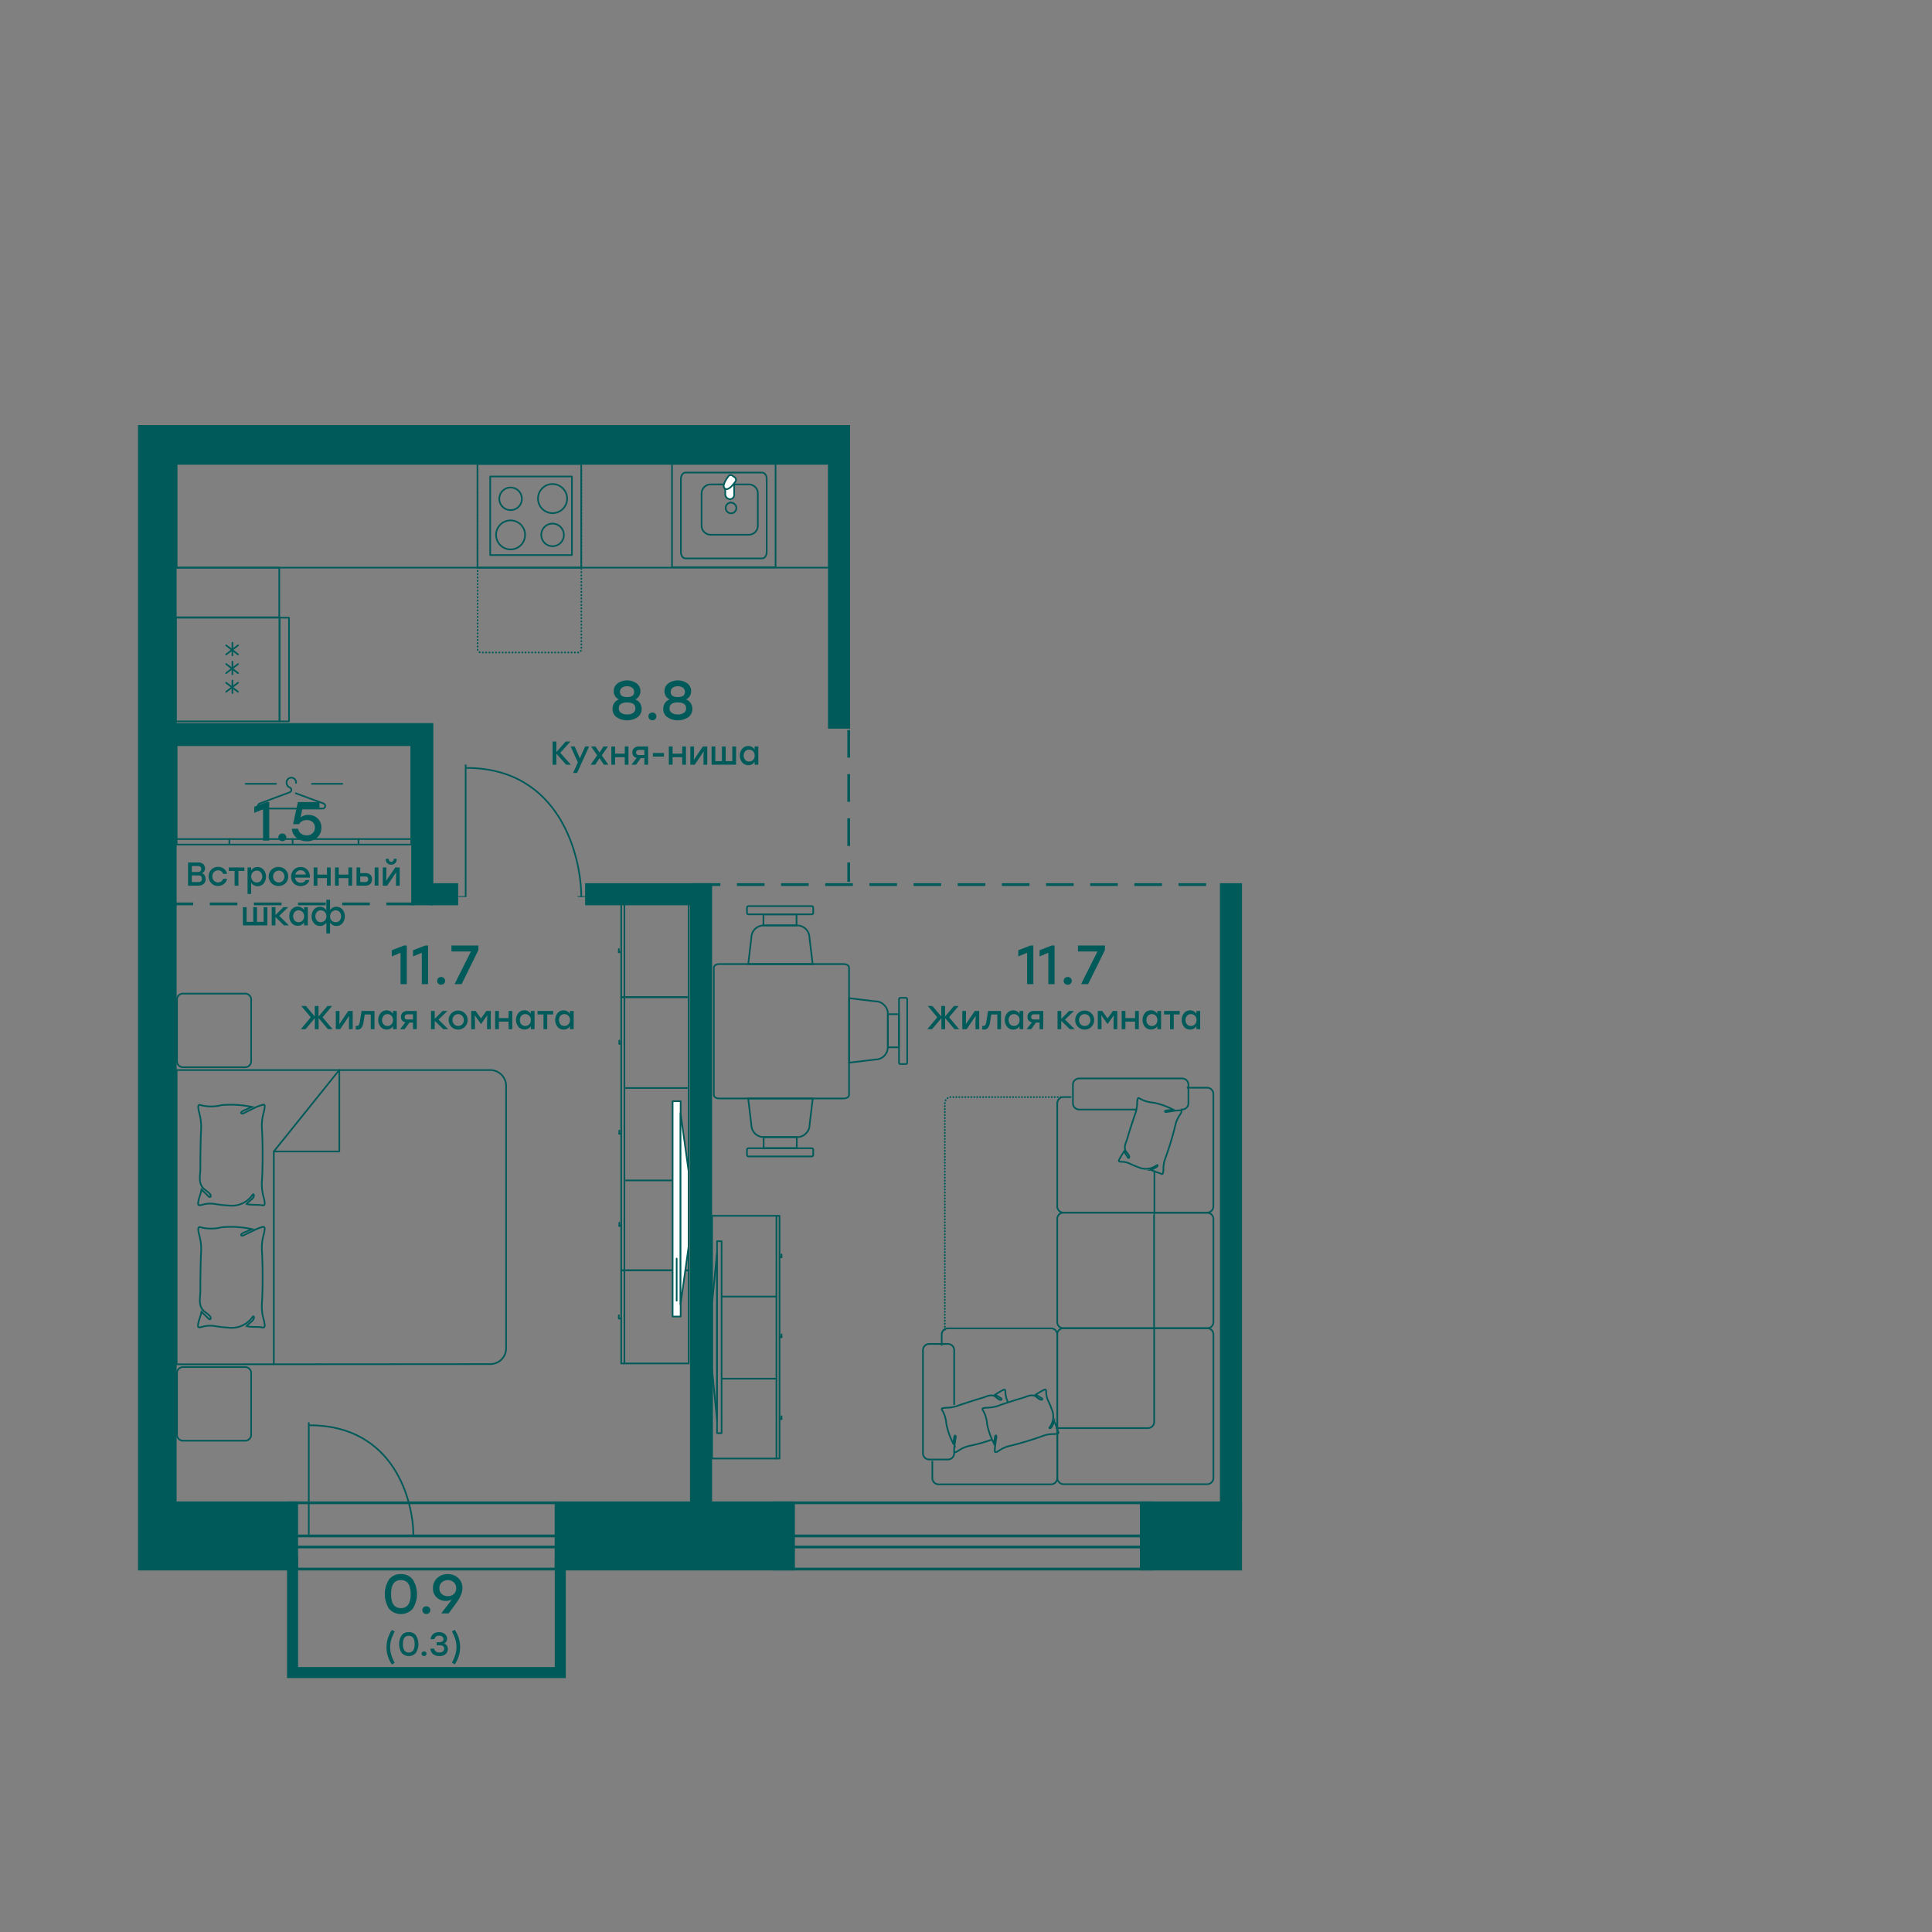 <svg xmlns="http://www.w3.org/2000/svg" xmlns:xlink="http://www.w3.org/1999/xlink" width="700" height="700" viewBox="0 0 700 700"><rect x="0" y="0" width="700" height="700" fill="#808080" stroke="none"/><defs><style>.cls-1,.cls-10,.cls-12,.cls-13,.cls-14,.cls-2,.cls-20,.cls-3,.cls-5,.cls-7,.cls-9{fill:none;}.cls-10,.cls-12,.cls-13,.cls-14,.cls-15,.cls-16,.cls-2,.cls-20,.cls-3,.cls-5,.cls-6,.cls-7,.cls-8,.cls-9{stroke:#005a5a;}.cls-10,.cls-12,.cls-2,.cls-5,.cls-6{stroke-linecap:round;}.cls-2,.cls-6{stroke-linejoin:round;}.cls-10,.cls-12,.cls-2,.cls-3,.cls-5,.cls-6,.cls-7,.cls-8,.cls-9{stroke-width:0.6px;}.cls-10,.cls-12,.cls-14,.cls-16,.cls-3,.cls-5{stroke-miterlimit:10;}.cls-4{clip-path:url(#clip-path);}.cls-6,.cls-8{fill:#fff;}.cls-7,.cls-8{stroke-miterlimit:22.93;}.cls-8{fill-rule:evenodd;}.cls-10{stroke-dasharray:0.11 1.08;}.cls-11{clip-path:url(#clip-path-2);}.cls-12{stroke-dasharray:0.1 0.98;}.cls-13{stroke-width:4px;}.cls-14{stroke-dasharray:10 6;}.cls-15,.cls-16,.cls-19{fill:#005a5a;}.cls-17{clip-path:url(#clip-path-3);}.cls-18{clip-path:url(#clip-path-4);}</style><clipPath id="clip-path"><rect class="cls-1" x="224.05" y="360.71" width="26.5" height="100.14"/></clipPath><clipPath id="clip-path-2"><rect class="cls-1" x="257" y="440.01" width="26.5" height="88.96"/></clipPath><clipPath id="clip-path-3"><rect class="cls-1" x="164" y="277" width="49.07" height="48"/></clipPath><clipPath id="clip-path-4"><rect class="cls-1" x="107.61" y="515.33" width="44.39" height="41.06"/></clipPath></defs><g id="мебель"><path class="cls-2" d="M149,306V270H64v36h85Z"/><path class="cls-2" d="M107.26,283.66a1.71,1.71,0,0,0-.08-.71,1.66,1.66,0,0,0-.35-.62,1.73,1.73,0,0,0-.58-.42,1.71,1.71,0,0,0-1.4,0,1.83,1.83,0,0,0-.58.42,1.66,1.66,0,0,0-.35.62,1.71,1.71,0,0,0-.08.71,1.84,1.84,0,0,0,.28.94,1.81,1.81,0,0,0,.74.66,1.14,1.14,0,0,1,.72.9.9.9,0,0,1-.14.5.88.88,0,0,1-.39.35l-.33.14-10.7,4a.93.93,0,0,0-.51,1.07,1,1,0,0,0,.34.54,1,1,0,0,0,.6.2h22.44a1,1,0,0,0,.59-.21,1,1,0,0,0,.33-.53,1,1,0,0,0-.07-.63.94.94,0,0,0-.44-.44l-10.14-3.73"/><path class="cls-2" d="M100,284H89"/><path class="cls-2" d="M124,284H113"/><line class="cls-2" x1="149" y1="304" x2="64" y2="304"/><line class="cls-2" x1="129.9" y1="306" x2="129.9" y2="304"/><line class="cls-2" x1="106.02" y1="306" x2="106.02" y2="304"/><line class="cls-2" x1="83.1" y1="306" x2="83.1" y2="304"/><path class="cls-2" d="M68.57,494.32v0Zm-4.57,0V387.7H177.62a5.79,5.79,0,0,1,4.07,1.69,5.72,5.72,0,0,1,1.68,4v95.18a5.72,5.72,0,0,1-1.68,4,5.78,5.78,0,0,1-4.07,1.67Z"/><path class="cls-2" d="M99.2,494.34V417.2h23.74V387.66L99.2,417.2"/><path class="cls-3" d="M73,475.3c.82.79,1.95,1.81,2.56,2.48s1.33-.16.23-1.21-1.87-1.36-2.35-2c-1.66-2.1-.8-4.58-.84-7.24s.1-10.14.21-12.81a20,20,0,0,0-.59-6.94,11.67,11.67,0,0,1-.4-2.09c0-.78.19-1,.88-.82a15.2,15.2,0,0,0,7.58,0,36.86,36.86,0,0,1,11,.65c-.42.19-1.79.83-2.1.92-2.76,1-1.81,1.71-1,1.4l1.18-.59c1.2-.56,2.4-1.19,3.59-1.73a16,16,0,0,1,2.11-.75c.61-.21.9.12.84.71a10.81,10.81,0,0,1-.38,2.09,17.69,17.69,0,0,0-.59,6.27c.28,4.43.3,13.65,0,18.08a17.43,17.43,0,0,0,.57,6.27,10.91,10.91,0,0,1,.42,2.09c0,.78-.21,1-1,.86-1.22-.31-4.2,0-5.57-.48.48-.65,2.1-1.71,2.5-2.47s0-1.52-.46-.67a9.3,9.3,0,0,1-3.91,3.08,9.41,9.41,0,0,1-5,.6,38.56,38.56,0,0,1-4.42-.5,10.65,10.65,0,0,0-4.86.25c-1.41.42-1.64.19-1.37-1.25S72.77,476.68,73,475.3Z"/><path class="cls-3" d="M73,431c.82.79,1.95,1.84,2.56,2.48s1.33-.16.23-1.19-1.87-1.35-2.35-2c-1.66-2.09-.8-4.58-.84-7.24s.1-10.13.21-12.81a20,20,0,0,0-.59-6.94,11.35,11.35,0,0,1-.4-2.09c0-.75.19-1.05.88-.8a15.2,15.2,0,0,0,7.58,0,37.55,37.55,0,0,1,11,.65l-2.1.94c-2.76,1-1.81,1.7-1,1.38a12.85,12.85,0,0,0,1.18-.58c1.2-.55,2.4-1.17,3.59-1.74a18.59,18.59,0,0,1,2.11-.73c.76-.23.9,0,.84.69a9.86,9.86,0,0,1-.38,2.09,17.69,17.69,0,0,0-.59,6.27c.28,4.43.3,13.65,0,18.09a17.48,17.48,0,0,0,.57,6.27,10.61,10.61,0,0,1,.42,2.09c0,.79-.21,1-1,.86-1.22-.3-4.2,0-5.57-.46.48-.65,2.1-1.72,2.5-2.49s0-1.51-.46-.65a9.22,9.22,0,0,1-8.86,3.66,40.9,40.9,0,0,1-4.42-.48,10,10,0,0,0-4.86.25c-1.41.4-1.64.19-1.37-1.28S72.77,432.44,73,431Z"/><path class="cls-2" d="M66.29,360H88.81A2.15,2.15,0,0,1,91,362.15v22.37a2.16,2.16,0,0,1-2.16,2.16H66.29a2.16,2.16,0,0,1-2.16-2.16V362.15A2.16,2.16,0,0,1,66.29,360Z"/><path class="cls-2" d="M66.29,495.32H88.81A2.16,2.16,0,0,1,91,497.48v22.37A2.15,2.15,0,0,1,88.81,522H66.29a2.16,2.16,0,0,1-2.16-2.15V497.48A2.16,2.16,0,0,1,66.29,495.32Z"/><g class="cls-4"><path class="cls-2" d="M249.52,460.27v-99H225.08v99Z"/><path class="cls-2" d="M224.39,377v1.15"/><path class="cls-2" d="M225.08,378.16h-.69"/><path class="cls-2" d="M224.39,409.63v1.15"/><path class="cls-2" d="M225.08,410.78h-.69"/><path class="cls-2" d="M224.39,443v1.15"/><path class="cls-2" d="M225.08,444.17h-.69"/></g><line class="cls-5" x1="226.23" y1="361.29" x2="226.23" y2="460.27"/><line class="cls-5" x1="226.23" y1="394.2" x2="249.1" y2="394.2"/><line class="cls-5" x1="226.23" y1="427.69" x2="249.1" y2="427.69"/><line class="cls-5" x1="226.23" y1="327.56" x2="226.23" y2="361.29"/><rect class="cls-3" x="225.08" y="327.56" width="24.44" height="33.73"/><path class="cls-2" d="M224.22,343.85V345"/><path class="cls-2" d="M224.91,345h-.69"/><line class="cls-5" x1="226.23" y1="460.27" x2="226.23" y2="494"/><rect class="cls-3" x="225.08" y="460.27" width="24.44" height="33.73"/><path class="cls-2" d="M224.22,476.56v1.15"/><path class="cls-2" d="M224.91,477.71h-.69"/><path class="cls-6" d="M246.61,399H243.7v78h2.91Z"/><path class="cls-6" d="M249.5,424.35v27.38l-2.93,20.91v-69.4Z"/><path class="cls-6" d="M245.17,456v15.25"/><path class="cls-7" d="M246.7,173.55V200c0,1.29.73,2.33,1.64,2.33h27.81c.91,0,1.64-1,1.64-2.33V173.55c0-1.29-.73-2.33-1.64-2.33H248.34C247.43,171.22,246.7,172.26,246.7,173.55Z"/><path class="cls-7" d="M254.2,178.78v11.69a3.28,3.28,0,0,0,3.27,3.27h13.84a3.28,3.28,0,0,0,3.27-3.27V178.78a3.27,3.27,0,0,0-3.27-3.27H257.47A3.27,3.27,0,0,0,254.2,178.78Z"/><path class="cls-7" d="M264.86,182.09a2,2,0,0,0-1.07.33,1.91,1.91,0,0,0-.82,2,2,2,0,0,0,.53,1,1.87,1.87,0,0,0,1,.52,1.84,1.84,0,0,0,1.11-.11,1.9,1.9,0,0,0,.86-.7,2,2,0,0,0,.33-1.07,1.95,1.95,0,0,0-1.93-1.93Z"/><path class="cls-8" d="M266,174.06a9.09,9.09,0,0,1-3.22,2.65v2.4a1.81,1.81,0,0,0,1.61,1.74,1.53,1.53,0,0,0,1.21-.49,1.56,1.56,0,0,0,.34-.58,1.53,1.53,0,0,0,.06-.67Z"/><path class="cls-8" d="M266.27,173l-.87-.63a1,1,0,0,0-.73-.23,1,1,0,0,0-.69.34c-.6.81-2.64,3.58-1.33,4.54s3.33-1.83,3.85-2.63a1.07,1.07,0,0,0,.16-.74A1.1,1.1,0,0,0,266.27,173Z"/><path class="cls-2" d="M243.48,168v37.53H281V168Z"/><path class="cls-9" d="M101.29,223.79v37.58H63.71V223.79Z"/><path class="cls-2" d="M101.29,223.79v37.58h3.42V223.79Z"/><path class="cls-2" d="M86.24,250.65l-4.3-3.28"/><path class="cls-2" d="M86.24,247.37l-4.3,3.28"/><path class="cls-2" d="M84.21,246.57v4.55"/><path class="cls-2" d="M86.24,243.88l-4.3-3.28"/><path class="cls-2" d="M86.24,240.6l-4.3,3.28"/><path class="cls-2" d="M84.21,239.73v4.56"/><path class="cls-2" d="M86.24,237.11l-4.3-3.28"/><path class="cls-2" d="M86.24,233.83l-4.3,3.28"/><path class="cls-2" d="M84.21,232.9v4.56"/><rect class="cls-2" x="64" y="168.08" width="236.41" height="37.59"/><rect class="cls-2" x="63.48" y="205.67" width="37.7" height="18"/><path class="cls-2" d="M177.6,201.11h29.61V172.64H177.6Z"/><path class="cls-2" d="M185,184.82a4.07,4.07,0,0,0,2.27-.69,4.09,4.09,0,1,0-2.27.69Z"/><path class="cls-2" d="M185,199.07a5.26,5.26,0,1,0-4.38-8.19,5.27,5.27,0,0,0,4.38,8.19Z"/><path class="cls-2" d="M200.21,185.92a5.26,5.26,0,0,0,5.16-6.29,5.18,5.18,0,0,0-1.44-2.69,5.26,5.26,0,0,0-9,3.72,5.29,5.29,0,0,0,5.27,5.26Z"/><path class="cls-2" d="M200.21,197.9a4.07,4.07,0,0,0,2.27-.69,4.15,4.15,0,0,0,1.51-1.83,4.1,4.1,0,0,0-.89-4.46,4,4,0,0,0-2.1-1.12,4.08,4.08,0,0,0-4.57,5.58,4.08,4.08,0,0,0,3.78,2.52Z"/><path class="cls-10" d="M210.63,170.36v64.86a1.2,1.2,0,0,1-.36.85,1.28,1.28,0,0,1-.88.35H174.28a1.26,1.26,0,0,1-.87-.35,1.17,1.17,0,0,1-.37-.85V170.36"/><path class="cls-2" d="M173,205.67h37.59V168.08H173Z"/><g class="cls-11"><path class="cls-2" d="M259.79,449.72h1.66v69.54h-1.66Z"/><path class="cls-2" d="M258,472.41v23.81l1.76,18.19V454.05Z"/><path class="cls-2" d="M258,528.46V440.52h24.44v87.94Z"/><path class="cls-2" d="M283.16,454.49v1"/><path class="cls-2" d="M282.47,455.51h.69"/><path class="cls-2" d="M283.16,483.47v1"/><path class="cls-2" d="M282.47,484.49h.69"/><path class="cls-2" d="M283.16,513.13v1"/><path class="cls-2" d="M282.47,514.15h.69"/></g><line class="cls-5" x1="281.32" y1="440.52" x2="281.32" y2="528.46"/><line class="cls-5" x1="281.32" y1="469.76" x2="261.45" y2="469.76"/><line class="cls-5" x1="281.32" y1="499.52" x2="261.45" y2="499.52"/><path class="cls-12" d="M342.33,481.81V399.76a2.27,2.27,0,0,1,2.26-2.27h40.74"/><path class="cls-3" d="M418.7,481.23H385.33a2.27,2.27,0,0,0-2.27,2.26v33.38m35.64-35.64h18.67a2.27,2.27,0,0,1,2.27,2.26v52a2.27,2.27,0,0,1-2.27,2.26h-52a2.27,2.27,0,0,1-2.27-2.26V516.87m35.08-35.08v33.38a2.26,2.26,0,0,1-2.26,2.26H382.5"/><path class="cls-3" d="M418.7,439.36H385.33a2.27,2.27,0,0,0-2.27,2.26V479a2.27,2.27,0,0,0,2.27,2.27H418.7m0-41.87h18.67a2.27,2.27,0,0,1,2.27,2.26V479a2.27,2.27,0,0,1-2.27,2.27H418.7m-.56-41.3v41.86"/><path class="cls-3" d="M388.15,397.49h-2.82a2.27,2.27,0,0,0-2.27,2.27V437.1a2.27,2.27,0,0,0,2.27,2.26H418.7M430,394.1h7.35a2.27,2.27,0,0,1,2.27,2.26V437.1a2.27,2.27,0,0,1-2.27,2.26H418.7m-.43-15.28v15.85"/><path class="cls-3" d="M427.76,402h.56a2.27,2.27,0,0,0,2.27-2.26V393a2.27,2.27,0,0,0-2.27-2.26H391a2.26,2.26,0,0,0-2.26,2.26v6.79A2.26,2.26,0,0,0,391,402h20.94"/><path class="cls-3" d="M407.26,417.18c.4.66,1,1.52,1.31,2.1s.91.17.41-.71-1-1.21-1.2-1.68c-.68-1.69.33-3.06.75-4.65s2-6.44,2.54-8a12.79,12.79,0,0,0,.95-4.53,7.3,7.3,0,0,1,.13-1.4c.08-.48.35-.61.73-.34a11.19,11.19,0,0,0,5,1.53,26.6,26.6,0,0,1,7.18,2.54l-1.53.21c-2,.11-1.52.7-1,.67l.89-.15c.9-.11,1.8-.28,2.74-.37a12.08,12.08,0,0,1,1.47-.09c.45,0,.54.31.42.62a6.16,6.16,0,0,1-.72,1.24,11.51,11.51,0,0,0-1.57,3.86,112.06,112.06,0,0,1-3.42,11.34,10.67,10.67,0,0,0-.81,4.1,6.85,6.85,0,0,1-.12,1.43c-.1.52-.35.61-.8.35s-2.82-.89-3.59-1.39a18.23,18.23,0,0,0,2.12-1.06c.49-.45.32-.93-.18-.51a6.63,6.63,0,0,1-3.2,1.18,6.5,6.5,0,0,1-3.34-.59,24.28,24.28,0,0,1-2.84-1.18,7.55,7.55,0,0,0-3.27-.77c-1,0-1.11-.21-.66-1.07S406.77,418,407.26,417.18Z"/><path class="cls-3" d="M337.8,529.31v6.23a2.27,2.27,0,0,0,2.27,2.26H380.8a2.26,2.26,0,0,0,2.26-2.26v-52a2.26,2.26,0,0,0-2.26-2.26H343.46a2.26,2.26,0,0,0-2.26,2.26v4"/><path class="cls-3" d="M345.72,509v-19.8a2.27,2.27,0,0,0-2.26-2.27h-6.79a2.27,2.27,0,0,0-2.26,2.27v37.34a2.26,2.26,0,0,0,2.26,2.26h6.79a2.26,2.26,0,0,0,2.26-2.26v-.57"/><path class="cls-3" d="M359.5,521.55a56.11,56.11,0,0,1-8.09,2.28,11.33,11.33,0,0,0-3.86,1.58,6.63,6.63,0,0,1-1.24.71c-.31.13-.62,0-.62-.42a12.08,12.08,0,0,1,.09-1.47c.09-.93.26-1.83.38-2.73l.14-.89c0-.57-.56-1.07-.67.94l-.21,1.53a26.54,26.54,0,0,1-2.54-7.17,11.24,11.24,0,0,0-1.53-5c-.27-.38-.14-.65.34-.73a7.3,7.3,0,0,1,1.4-.13,12.58,12.58,0,0,0,4.53-.95c1.59-.51,6.44-2.13,8-2.54s3-1.43,4.65-.75c.48.21.81.7,1.68,1.2s1.29-.06.71-.41-1.44-.9-2.1-1.3c.8-.49,1.79-1.11,2.65-1.56s1.06-.33,1.07.67a8.69,8.69,0,0,0,.85,3.47"/><path class="cls-3" d="M375.3,505.28c.66.4,1.52,1,2.1,1.3s.17.91-.71.41-1.21-1-1.68-1.2c-1.69-.68-3.06.33-4.65.75s-6.44,2-8,2.54a12.79,12.79,0,0,1-4.53.95,7.3,7.3,0,0,0-1.4.13c-.48.08-.61.35-.34.73a11.2,11.2,0,0,1,1.53,5,26.54,26.54,0,0,0,2.54,7.17l.21-1.53c.11-2,.7-1.51.67-.94l-.14.89c-.12.89-.29,1.8-.38,2.73a12.08,12.08,0,0,0-.09,1.47c0,.45.31.55.62.42a6.16,6.16,0,0,0,1.24-.72,11.51,11.51,0,0,1,3.86-1.57,112.06,112.06,0,0,0,11.34-3.42,10.86,10.86,0,0,1,4.1-.81,6.85,6.85,0,0,0,1.43-.12c.53-.1.61-.35.35-.8s-.89-2.82-1.39-3.59a19.19,19.19,0,0,1-1.06,2.13c-.45.48-.93.31-.51-.19a6.51,6.51,0,0,0,.59-6.54,24.28,24.28,0,0,0-1.18-2.84,7.54,7.54,0,0,1-.77-3.26c0-1-.21-1.12-1.07-.67S376.1,504.79,375.3,505.28Z"/><path class="cls-3" d="M276.68,416h12l0-4h-12Z"/><path class="cls-3" d="M271.17,419l22.94,0a.53.53,0,0,0,.53-.53v-1.92a.53.53,0,0,0-.53-.53l-22.94,0a.53.53,0,0,0-.53.53v1.92A.53.53,0,0,0,271.17,419Z"/><path class="cls-3" d="M288.6,331.3l-12,0,0,4,12,0Z"/><path class="cls-3" d="M294.11,328.3l-22.94,0a.53.53,0,0,0-.53.53v1.92a.53.53,0,0,0,.53.53l22.94,0a.53.53,0,0,0,.53-.53v-1.92A.53.53,0,0,0,294.11,328.3Z"/><path class="cls-3" d="M288.86,412a4.34,4.34,0,0,0,1.7-.34,4.26,4.26,0,0,0,1.44-1,4.41,4.41,0,0,0,1-1.44,4.56,4.56,0,0,0,.33-1.71l1.15-9.52H271.08l1.15,9.54a4.47,4.47,0,0,0,4.46,4.46Z"/><path class="cls-3" d="M325.7,379.46v-12l-4,0v12Z"/><path class="cls-3" d="M328.7,385l0-22.94a.53.53,0,0,0-.53-.53h-1.92a.53.53,0,0,0-.53.53l0,22.94a.53.53,0,0,0,.53.53h1.92A.53.53,0,0,0,328.7,385Z"/><path class="cls-3" d="M321.68,367.28a4.34,4.34,0,0,0-.34-1.7,4.26,4.26,0,0,0-1-1.44,4.41,4.41,0,0,0-1.44-1,4.56,4.56,0,0,0-1.71-.33l-9.52-1.15v23.37l9.54-1.15a4.47,4.47,0,0,0,4.46-4.46Z"/><path class="cls-3" d="M294.44,349.32l-1.15-9.55a4.51,4.51,0,0,0-1.32-3.16,4.56,4.56,0,0,0-3.16-1.31H276.7a4.49,4.49,0,0,0-4.47,4.47l-1.13,9.53Z"/><path class="cls-3" d="M258.64,350.56v46.18c0,.7.87,1.26,1.95,1.26h45.09c1.08,0,1.95-.56,1.95-1.26V350.56c0-.7-.87-1.26-1.95-1.26H260.59C259.51,349.3,258.64,349.86,258.64,350.56Z"/></g><g id="балконы"><polyline class="cls-13" points="106 564 106 606 203 606 203 564"/></g><g id="пунктир"><line class="cls-14" x1="60" y1="327.5" x2="157" y2="327.5"/><line class="cls-14" x1="307.5" y1="248.5" x2="307.5" y2="319.5"/><line class="cls-14" x1="251" y1="320.5" x2="441" y2="320.5"/></g><g id="стены_внутренние" data-name="стены внутренние"><rect class="cls-15" x="300.5" y="162.5" width="7" height="101"/><polygon class="cls-15" points="442.5 320.5 449.5 320.5 449.5 327.5 449.5 327.5 449.5 550.5 442.5 550.5 442.5 327.5 442.5 327.5 442.5 320.5"/><polygon class="cls-15" points="257.5 320.5 257.5 327.5 257.5 327.5 257.5 549.5 250.5 549.5 250.5 327.5 212.5 327.5 212.5 320.5 257.5 320.5"/><polygon class="cls-15" points="165.5 320.5 156.5 320.5 156.5 262.5 59.5 262.5 59.5 269.5 149.5 269.5 149.5 327.5 165.5 327.5 165.5 320.5"/></g><g id="стены_фасад" data-name="стены фасад"><polygon class="cls-16" points="50.5 568.5 50.5 154.5 307.5 154.5 307.5 167.5 63.5 167.5 63.5 544.5 107.5 544.5 107.5 568.5 50.5 568.5"/><rect class="cls-16" x="201.5" y="544.5" width="86" height="24"/><rect class="cls-16" x="413.5" y="544.5" width="36" height="24"/></g><g id="двери"><g class="cls-17"><path class="cls-9" d="M164,325h4.72V277m44.35,48h-3.78"/><path class="cls-9" d="M210.61,325c0-14.56-7.58-46.77-41.7-46.77"/></g><g class="cls-18"><path class="cls-9" d="M111.88,515.33v41.06h-4.27m41,0H152"/><path class="cls-9" d="M149.78,556.39c0-12.46-6.86-40-37.73-40"/></g></g><g id="окна"><g id="Окно"><path class="cls-19" d="M201,545v23H105V545h96m1-1H104v25h98V544Z"/><line class="cls-20" x1="104" y1="560.5" x2="202" y2="560.5"/><line class="cls-20" x1="104" y1="556.5" x2="202" y2="556.5"/></g><g id="Окно-2" data-name="Окно"><path class="cls-19" d="M417,545v23H281V545H417m1-1H280v25H418V544Z"/><line class="cls-20" x1="280" y1="560.5" x2="418" y2="560.5"/><line class="cls-20" x1="280" y1="556.5" x2="418" y2="556.5"/></g></g><g id="текст"><path class="cls-19" d="M230.13,253.41a3.4,3.4,0,0,1,1.73,1.32,3.76,3.76,0,0,1,.61,2.14,3.58,3.58,0,0,1-1.49,3,6.94,6.94,0,0,1-7.56,0,3.58,3.58,0,0,1-1.49-3,3.76,3.76,0,0,1,.61-2.14,3.4,3.4,0,0,1,1.73-1.32,3,3,0,0,1-1.4-1.18,3.34,3.34,0,0,1-.5-1.8,3.44,3.44,0,0,1,1.38-2.83,6,6,0,0,1,6.9,0,3.44,3.44,0,0,1,1.38,2.83,3.34,3.34,0,0,1-.5,1.8A3,3,0,0,1,230.13,253.41Zm-2.92,5.44a3.74,3.74,0,0,0,2.19-.57,1.86,1.86,0,0,0,.81-1.61q0-2.16-3-2.16c-2,0-3,.72-3,2.16a1.86,1.86,0,0,0,.81,1.61A3.79,3.79,0,0,0,227.21,258.85Zm0-10.2a2.93,2.93,0,0,0-1.9.55,1.85,1.85,0,0,0-.68,1.51c0,1.23.86,1.84,2.58,1.84s2.56-.61,2.56-1.84a1.85,1.85,0,0,0-.68-1.51A2.88,2.88,0,0,0,227.21,248.65Z"/><path class="cls-19" d="M235.34,258.56a1.45,1.45,0,0,1,1-.39,1.49,1.49,0,0,1,1.06.39,1.32,1.32,0,0,1,.42,1,1.36,1.36,0,0,1-.42,1,1.46,1.46,0,0,1-1.06.4,1.42,1.42,0,0,1-1-.4,1.39,1.39,0,0,1-.41-1A1.35,1.35,0,0,1,235.34,258.56Z"/><path class="cls-19" d="M248.51,253.41a3.4,3.4,0,0,1,1.73,1.32,3.76,3.76,0,0,1,.61,2.14,3.58,3.58,0,0,1-1.49,3,6.94,6.94,0,0,1-7.56,0,3.58,3.58,0,0,1-1.49-3,3.76,3.76,0,0,1,.61-2.14,3.4,3.4,0,0,1,1.73-1.32,3,3,0,0,1-1.4-1.18,3.34,3.34,0,0,1-.5-1.8,3.44,3.44,0,0,1,1.38-2.83,6,6,0,0,1,6.9,0,3.44,3.44,0,0,1,1.38,2.83,3.34,3.34,0,0,1-.5,1.8A3,3,0,0,1,248.51,253.41Zm-2.92,5.44a3.74,3.74,0,0,0,2.19-.57,1.86,1.86,0,0,0,.81-1.61q0-2.16-3-2.16c-2,0-3,.72-3,2.16a1.86,1.86,0,0,0,.81,1.61A3.79,3.79,0,0,0,245.59,258.85Zm0-10.2a2.93,2.93,0,0,0-1.9.55,1.85,1.85,0,0,0-.68,1.51c0,1.23.86,1.84,2.58,1.84s2.56-.61,2.56-1.84a1.85,1.85,0,0,0-.68-1.51A2.88,2.88,0,0,0,245.59,248.65Z"/><path class="cls-19" d="M206.83,277.06h-1.71l-3.55-4v4h-1.36v-8.39h1.36v3.83l3.39-3.83h1.71L203,272.76Z"/><path class="cls-19" d="M212,270.46h1.45l-4.37,9.6h-1.45l1.74-3.83-2.61-5.77h1.46l1.87,4.3Z"/><path class="cls-19" d="M220.42,277.06H218.8l-1.6-2.36-1.53,2.36H214l2.37-3.39-2.23-3.21h1.62l1.46,2.21,1.42-2.21h1.63l-2.24,3.23Z"/><path class="cls-19" d="M226.36,270.46h1.35v6.6h-1.35v-2.72h-3.51v2.72H221.5v-6.6h1.35v2.6h3.51Z"/><path class="cls-19" d="M231.52,270.46h3.31v6.6h-1.36v-2.38h-1.3l-1.72,2.38h-1.67l1.93-2.48a1.83,1.83,0,0,1-1.59-1.91,2,2,0,0,1,.66-1.65A2.62,2.62,0,0,1,231.52,270.46Zm.11,3.1h1.84v-1.87h-1.88c-.74,0-1.1.32-1.1,1S230.87,273.56,231.63,273.56Z"/><path class="cls-19" d="M240.56,272.83v1.3h-4v-1.3Z"/><path class="cls-19" d="M247.19,270.46h1.35v6.6h-1.35v-2.72h-3.5v2.72h-1.36v-6.6h1.36v2.6h3.5Z"/><path class="cls-19" d="M254.65,270.46h1.6v6.6h-1.36v-2.75l.09-2.09-3.27,4.84h-1.59v-6.6h1.35v2.77l-.08,2.07Z"/><path class="cls-19" d="M265.33,270.46h1.36v6.6h-8.87v-6.6h1.36v5.33h2.4v-5.33h1.35v5.33h2.4Z"/><path class="cls-19" d="M273.41,270.46h1.35v6.6h-1.35V276a2.58,2.58,0,0,1-2.31,1.25,2.81,2.81,0,0,1-2.19-1,4,4,0,0,1,0-4.95,2.81,2.81,0,0,1,2.17-1,2.6,2.6,0,0,1,2.32,1.27Zm-2,5.45a1.91,1.91,0,0,0,1.45-.6,2.11,2.11,0,0,0,.58-1.54,2.14,2.14,0,0,0-.58-1.55,1.91,1.91,0,0,0-1.45-.6,1.82,1.82,0,0,0-1.41.6,2.41,2.41,0,0,0,0,3.09A1.82,1.82,0,0,0,271.39,275.91Z"/><path class="cls-19" d="M146.39,342.57h1v14h-2.26V345.21l-3.18,1.3v-2.22Z"/><path class="cls-19" d="M154.09,342.57h1v14h-2.26V345.21l-3.18,1.3v-2.22Z"/><path class="cls-19" d="M158.8,354.38a1.45,1.45,0,0,1,1-.39,1.49,1.49,0,0,1,1.06.39,1.32,1.32,0,0,1,.42,1,1.36,1.36,0,0,1-.42,1,1.46,1.46,0,0,1-1.06.4,1.42,1.42,0,0,1-1-.4,1.39,1.39,0,0,1-.41-1A1.35,1.35,0,0,1,158.8,354.38Z"/><path class="cls-19" d="M163.57,342.57h9.76v1.66l-6.08,12.34h-2.56l5.94-11.84h-7.06Z"/><path class="cls-19" d="M120.5,372.88h-1.69l-3.37-4v4h-1.36v-4l-3.37,4H109l3.59-4.3-3.43-4.09h1.67l3.22,3.81v-3.81h1.36v3.81l3.23-3.81h1.67l-3.44,4.09Z"/><path class="cls-19" d="M126.19,366.29h1.6v6.59h-1.36v-2.75l.09-2.09-3.27,4.84h-1.59v-6.59H123V369l-.08,2.08Z"/><path class="cls-19" d="M131,366.29h4.69v6.59h-1.35v-5.32h-2.19l-.43,2.76a4.41,4.41,0,0,1-.77,2.07,1.75,1.75,0,0,1-1.41.64,5.44,5.44,0,0,1-.67-.07v-1.23l.12,0h.27a.83.83,0,0,0,.72-.33,3.34,3.34,0,0,0,.4-1.24Z"/><path class="cls-19" d="M142.39,366.29h1.36v6.59h-1.36v-1.1a2.56,2.56,0,0,1-2.3,1.25,2.78,2.78,0,0,1-2.19-1,4,4,0,0,1,0-4.95,2.79,2.79,0,0,1,2.18-1,2.59,2.59,0,0,1,2.31,1.27Zm-2,5.44a1.94,1.94,0,0,0,1.45-.6,2.15,2.15,0,0,0,.57-1.55,2.17,2.17,0,0,0-.57-1.54,1.94,1.94,0,0,0-1.45-.6,1.84,1.84,0,0,0-1.42.6,2.45,2.45,0,0,0,0,3.09A1.84,1.84,0,0,0,140.38,371.73Z"/><path class="cls-19" d="M147.66,366.29H151v6.59h-1.35V370.5h-1.31l-1.72,2.38h-1.67l1.94-2.48a1.83,1.83,0,0,1-1.6-1.91,2,2,0,0,1,.66-1.65A2.61,2.61,0,0,1,147.66,366.29Zm.11,3.09h1.85v-1.87h-1.89c-.73,0-1.1.32-1.1,1S147,369.38,147.77,369.38Z"/><path class="cls-19" d="M162.37,372.88h-1.75l-3.11-3v3h-1.35v-6.59h1.35v2.85l2.86-2.85h1.74l-3.23,3.13Z"/><path class="cls-19" d="M166,366.14a3.45,3.45,0,1,1-2.43,5.9,3.34,3.34,0,0,1-1-2.46,3.3,3.3,0,0,1,1-2.45A3.34,3.34,0,0,1,166,366.14Zm1.46,1.9a2.08,2.08,0,0,0-2.92,0,2.33,2.33,0,0,0,0,3.09,2,2,0,0,0,1.47.6,2,2,0,0,0,1.46-.6,2.12,2.12,0,0,0,.59-1.55A2.14,2.14,0,0,0,167.41,368Z"/><path class="cls-19" d="M176.22,366.29h1.6v6.59h-1.36v-2.75l.1-2.3-2.27,3.23h0L172,367.83l.1,2.3v2.75h-1.36v-6.59h1.6l1.94,2.71Z"/><path class="cls-19" d="M184.26,366.29h1.36v6.59h-1.36v-2.72h-3.5v2.72H179.4v-6.59h1.36v2.59h3.5Z"/><path class="cls-19" d="M192.32,366.29h1.36v6.59h-1.36v-1.1A2.56,2.56,0,0,1,190,373a2.78,2.78,0,0,1-2.19-1,4,4,0,0,1,0-4.95,2.79,2.79,0,0,1,2.18-1,2.58,2.58,0,0,1,2.31,1.27Zm-2,5.44a1.92,1.92,0,0,0,1.45-.6,2.15,2.15,0,0,0,.57-1.55,2.17,2.17,0,0,0-.57-1.54,1.92,1.92,0,0,0-1.45-.6,1.84,1.84,0,0,0-1.42.6,2.45,2.45,0,0,0,0,3.09A1.84,1.84,0,0,0,190.31,371.73Z"/><path class="cls-19" d="M200.42,366.29v1.27h-2.15v5.32h-1.35v-5.32h-2.16v-1.27h5.66Z"/><path class="cls-19" d="M206.49,366.29h1.36v6.59h-1.36v-1.1a2.55,2.55,0,0,1-2.3,1.25,2.78,2.78,0,0,1-2.19-1,4,4,0,0,1,0-4.95,2.77,2.77,0,0,1,2.17-1,2.58,2.58,0,0,1,2.31,1.27Zm-2,5.44a1.92,1.92,0,0,0,1.45-.6,2.15,2.15,0,0,0,.58-1.55,2.18,2.18,0,0,0-.58-1.54,1.92,1.92,0,0,0-1.45-.6,1.84,1.84,0,0,0-1.42.6,2.45,2.45,0,0,0,0,3.09A1.84,1.84,0,0,0,204.48,371.73Z"/><path class="cls-19" d="M373.39,342.57h1v14h-2.26V345.21l-3.18,1.3v-2.22Z"/><path class="cls-19" d="M381.09,342.57h1v14h-2.26V345.21l-3.18,1.3v-2.22Z"/><path class="cls-19" d="M385.8,354.38a1.45,1.45,0,0,1,1.05-.39,1.49,1.49,0,0,1,1.06.39,1.32,1.32,0,0,1,.42,1,1.36,1.36,0,0,1-.42,1,1.46,1.46,0,0,1-1.06.4,1.42,1.42,0,0,1-1.05-.4,1.39,1.39,0,0,1-.41-1A1.35,1.35,0,0,1,385.8,354.38Z"/><path class="cls-19" d="M390.57,342.57h9.76v1.66l-6.08,12.34h-2.56l5.94-11.84h-7.06Z"/><path class="cls-19" d="M347.5,372.88h-1.69l-3.37-4v4h-1.36v-4l-3.37,4H336l3.59-4.3-3.43-4.09h1.67l3.22,3.81v-3.81h1.36v3.81l3.23-3.81h1.67l-3.44,4.09Z"/><path class="cls-19" d="M353.19,366.29h1.6v6.59h-1.36v-2.75l.09-2.09-3.27,4.84h-1.59v-6.59H350V369l-.08,2.08Z"/><path class="cls-19" d="M358,366.29h4.69v6.59h-1.35v-5.32h-2.19l-.43,2.76a4.41,4.41,0,0,1-.77,2.07,1.75,1.75,0,0,1-1.41.64,5.44,5.44,0,0,1-.67-.07v-1.23l.12,0h.27a.83.83,0,0,0,.72-.33,3.34,3.34,0,0,0,.4-1.24Z"/><path class="cls-19" d="M369.39,366.29h1.36v6.59h-1.36v-1.1a2.56,2.56,0,0,1-2.3,1.25,2.78,2.78,0,0,1-2.19-1,4,4,0,0,1,0-4.95,2.79,2.79,0,0,1,2.18-1,2.59,2.59,0,0,1,2.31,1.27Zm-2,5.44a1.94,1.94,0,0,0,1.45-.6,2.15,2.15,0,0,0,.57-1.55,2.17,2.17,0,0,0-.57-1.54,1.94,1.94,0,0,0-1.45-.6,1.84,1.84,0,0,0-1.42.6,2.45,2.45,0,0,0,0,3.09A1.84,1.84,0,0,0,367.38,371.73Z"/><path class="cls-19" d="M374.66,366.29H378v6.59h-1.35V370.5h-1.31l-1.72,2.38h-1.67l1.94-2.48a1.83,1.83,0,0,1-1.6-1.91,2,2,0,0,1,.66-1.65A2.61,2.61,0,0,1,374.66,366.29Zm.11,3.09h1.85v-1.87h-1.89c-.73,0-1.1.32-1.1,1S374,369.38,374.77,369.38Z"/><path class="cls-19" d="M389.37,372.88h-1.75l-3.11-3v3h-1.35v-6.59h1.35v2.85l2.86-2.85h1.74l-3.23,3.13Z"/><path class="cls-19" d="M393,366.14a3.45,3.45,0,1,1-2.43,5.9,3.34,3.34,0,0,1-1-2.46,3.3,3.3,0,0,1,1-2.45A3.34,3.34,0,0,1,393,366.14Zm1.46,1.9a2.08,2.08,0,0,0-2.92,0,2.33,2.33,0,0,0,0,3.09,2,2,0,0,0,1.47.6,2,2,0,0,0,1.46-.6,2.12,2.12,0,0,0,.59-1.55A2.14,2.14,0,0,0,394.41,368Z"/><path class="cls-19" d="M403.22,366.29h1.6v6.59h-1.36v-2.75l.1-2.3-2.27,3.23h0L399,367.83l.1,2.3v2.75h-1.36v-6.59h1.6l1.94,2.71Z"/><path class="cls-19" d="M411.26,366.29h1.36v6.59h-1.36v-2.72h-3.5v2.72H406.4v-6.59h1.36v2.59h3.5Z"/><path class="cls-19" d="M419.32,366.29h1.36v6.59h-1.36v-1.1A2.56,2.56,0,0,1,417,373a2.78,2.78,0,0,1-2.19-1,4,4,0,0,1,0-4.95,2.79,2.79,0,0,1,2.18-1,2.58,2.58,0,0,1,2.31,1.27Zm-2,5.44a1.92,1.92,0,0,0,1.45-.6,2.15,2.15,0,0,0,.57-1.55,2.17,2.17,0,0,0-.57-1.54,1.92,1.92,0,0,0-1.45-.6,1.84,1.84,0,0,0-1.42.6,2.45,2.45,0,0,0,0,3.09A1.84,1.84,0,0,0,417.31,371.73Z"/><path class="cls-19" d="M427.42,366.29v1.27h-2.15v5.32h-1.35v-5.32h-2.16v-1.27h5.66Z"/><path class="cls-19" d="M433.49,366.29h1.36v6.59h-1.36v-1.1a2.55,2.55,0,0,1-2.3,1.25,2.78,2.78,0,0,1-2.19-1,4,4,0,0,1,0-4.95,2.77,2.77,0,0,1,2.17-1,2.58,2.58,0,0,1,2.31,1.27Zm-2,5.44a1.92,1.92,0,0,0,1.45-.6,2.15,2.15,0,0,0,.58-1.55,2.18,2.18,0,0,0-.58-1.54,1.92,1.92,0,0,0-1.45-.6,1.84,1.84,0,0,0-1.42.6,2.45,2.45,0,0,0,0,3.09A1.84,1.84,0,0,0,431.48,371.73Z"/><path class="cls-19" d="M96.55,290.57h1v14H95.31V293.21l-3.18,1.3v-2.22Z"/><path class="cls-19" d="M101.26,302.38a1.45,1.45,0,0,1,1-.39,1.49,1.49,0,0,1,1.06.39,1.32,1.32,0,0,1,.42,1,1.36,1.36,0,0,1-.42,1,1.46,1.46,0,0,1-1.06.4,1.42,1.42,0,0,1-1-.4,1.39,1.39,0,0,1-.41-1A1.35,1.35,0,0,1,101.26,302.38Z"/><path class="cls-19" d="M111.71,295.25a4.77,4.77,0,0,1,3.36,1.26,4.35,4.35,0,0,1,1.36,3.36,4.62,4.62,0,0,1-1.48,3.57,5.31,5.31,0,0,1-3.74,1.37,5.88,5.88,0,0,1-3.69-1.18,4.62,4.62,0,0,1-1.77-3.36H108a2.81,2.81,0,0,0,1.1,1.78,3.44,3.44,0,0,0,2.06.62,2.92,2.92,0,0,0,2.12-.8,2.69,2.69,0,0,0,.82-2,2.54,2.54,0,0,0-.81-2,3,3,0,0,0-2.09-.74,3.1,3.1,0,0,0-2.84,1.48h-2.16l1.72-8h7.82v2.16h-6.12l-.72,3.4A4.4,4.4,0,0,1,111.71,295.25Z"/><path class="cls-19" d="M73.15,316.4a1.79,1.79,0,0,1,1,.77,2.37,2.37,0,0,1,.35,1.34,2.19,2.19,0,0,1-.73,1.75,3,3,0,0,1-2,.63H68.13v-8.4h3.58a2.81,2.81,0,0,1,1.89.56,2,2,0,0,1,.67,1.6A1.81,1.81,0,0,1,73.15,316.4Zm-.25-1.54a1,1,0,0,0-.32-.81,1.6,1.6,0,0,0-1-.27H69.49v2.16h2.06Q72.9,315.94,72.9,314.86Zm-1.18,4.73a1.6,1.6,0,0,0,1.12-.31,1.12,1.12,0,0,0,.33-.88,1.16,1.16,0,0,0-.33-.9,1.64,1.64,0,0,0-1.13-.31H69.49v2.4Z"/><path class="cls-19" d="M79,321a3.31,3.31,0,0,1-2.44-1,3.58,3.58,0,0,1,0-4.92,3.3,3.3,0,0,1,2.45-1,3.38,3.38,0,0,1,2.11.69,2.89,2.89,0,0,1,1.13,1.86h-1.4a1.64,1.64,0,0,0-.69-.95,2.12,2.12,0,0,0-2.64.27,2.24,2.24,0,0,0-.57,1.58,2.21,2.21,0,0,0,.57,1.57,2,2,0,0,0,1.48.61,2,2,0,0,0,1.16-.35,1.8,1.8,0,0,0,.69-.95h1.4a2.93,2.93,0,0,1-1.14,1.88A3.46,3.46,0,0,1,79,321Z"/><path class="cls-19" d="M88.55,314.29v1.27H86.4v5.33H85v-5.33H82.88v-1.27h5.67Z"/><path class="cls-19" d="M93.36,314.14a2.81,2.81,0,0,1,2.17,1,4,4,0,0,1,0,4.95,2.81,2.81,0,0,1-2.19,1A2.6,2.6,0,0,1,91,319.78v4.11H89.69v-9.6H91v1.12A2.6,2.6,0,0,1,93.36,314.14Zm-.3,5.59a1.82,1.82,0,0,0,1.41-.6,2.41,2.41,0,0,0,0-3.09,1.82,1.82,0,0,0-1.41-.6,1.91,1.91,0,0,0-1.45.6,2.14,2.14,0,0,0-.58,1.55,2.11,2.11,0,0,0,.58,1.54A1.91,1.91,0,0,0,93.06,319.73Z"/><path class="cls-19" d="M101,314.14a3.38,3.38,0,0,1,3.42,3.45A3.37,3.37,0,0,1,101,321a3.45,3.45,0,1,1,0-6.89Zm1.45,1.9a2.06,2.06,0,0,0-2.91,0,2.3,2.3,0,0,0,0,3.09,2.09,2.09,0,0,0,2.93,0,2.3,2.3,0,0,0,0-3.09Z"/><path class="cls-19" d="M108.93,314.14a3.14,3.14,0,0,1,2.51,1.09,3.7,3.7,0,0,1,.83,2.73h-5.36a2,2,0,0,0,.64,1.38,2,2,0,0,0,1.42.5,2.2,2.2,0,0,0,1.07-.25,1.57,1.57,0,0,0,.69-.73h1.41a3.08,3.08,0,0,1-1.23,1.62,3.48,3.48,0,0,1-2,.55,3.3,3.3,0,0,1-3.43-3.43,3.39,3.39,0,0,1,1-2.48A3.28,3.28,0,0,1,108.93,314.14Zm0,1.18a1.92,1.92,0,0,0-1.26.42,2.15,2.15,0,0,0-.69,1.11h3.84a2,2,0,0,0-.66-1.11A1.84,1.84,0,0,0,108.93,315.32Z"/><path class="cls-19" d="M118.45,314.29h1.36v6.6h-1.36v-2.73H115v2.73h-1.36v-6.6H115v2.59h3.5Z"/><path class="cls-19" d="M126.24,314.29h1.35v6.6h-1.35v-2.73h-3.51v2.73h-1.35v-6.6h1.35v2.59h3.51Z"/><path class="cls-19" d="M132.42,316.35a2.54,2.54,0,0,1,1.72.55,2.06,2.06,0,0,1,.64,1.67,2.17,2.17,0,0,1-.67,1.73,2.56,2.56,0,0,1-1.74.59h-3.2v-6.6h1.35v2.06Zm-.1,3.24c.73,0,1.09-.34,1.09-1a1.1,1.1,0,0,0-.24-.76,1.09,1.09,0,0,0-.82-.26h-1.83v2Zm3.43-5.3h1.36v6.6h-1.36Z"/><path class="cls-19" d="M143.22,314.29h1.59v6.6h-1.35v-2.76l.08-2.09-3.26,4.85h-1.6v-6.6H140v2.76l-.09,2.07Zm-1.47-1a2,2,0,0,1-1.39-.51,1.72,1.72,0,0,1-.57-1.35v-.28h1.08v.23a.84.84,0,0,0,.24.64,1,1,0,0,0,1.28,0,.84.84,0,0,0,.24-.64v-.23h1.08v.28a1.72,1.72,0,0,1-.57,1.35A2,2,0,0,1,141.75,313.29Z"/><path class="cls-19" d="M95.51,328.69h1.35v6.6H88v-6.6h1.36V334h2.4v-5.32h1.36V334h2.4Z"/><path class="cls-19" d="M104.66,335.29h-1.75l-3.11-3.05v3.05H98.45v-6.6H99.8v2.85l2.86-2.85h1.74l-3.23,3.13Z"/><path class="cls-19" d="M110.17,328.69h1.36v6.6h-1.36v-1.11a2.57,2.57,0,0,1-2.3,1.25,2.78,2.78,0,0,1-2.19-1,3.54,3.54,0,0,1-.86-2.47,3.58,3.58,0,0,1,.86-2.48,2.81,2.81,0,0,1,2.17-1,2.6,2.6,0,0,1,2.32,1.27Zm-2,5.44a1.91,1.91,0,0,0,1.45-.6,2.11,2.11,0,0,0,.58-1.54,2.14,2.14,0,0,0-.58-1.55,1.91,1.91,0,0,0-1.45-.6,1.82,1.82,0,0,0-1.41.6,2.45,2.45,0,0,0,0,3.09A1.82,1.82,0,0,0,108.15,334.13Z"/><path class="cls-19" d="M121.92,328.54a2.81,2.81,0,0,1,2.17,1,4,4,0,0,1,0,4.95,2.82,2.82,0,0,1-2.18,1,2.64,2.64,0,0,1-2.32-1.24v3.95h-1.35v-3.95a2.62,2.62,0,0,1-2.31,1.24,2.78,2.78,0,0,1-2.19-1,4,4,0,0,1,0-4.95,2.8,2.8,0,0,1,2.17-1,2.59,2.59,0,0,1,2.32,1.27V326h1.35v3.77A2.63,2.63,0,0,1,121.92,328.54Zm-5.69,5.59a1.92,1.92,0,0,0,1.45-.6,2.15,2.15,0,0,0,.58-1.54,2.19,2.19,0,0,0-.58-1.55,1.92,1.92,0,0,0-1.45-.6,1.84,1.84,0,0,0-1.42.6,2.45,2.45,0,0,0,0,3.09A1.84,1.84,0,0,0,116.23,334.13Zm5.4,0a1.81,1.81,0,0,0,1.41-.6,2.41,2.41,0,0,0,0-3.09,1.81,1.81,0,0,0-1.41-.6,1.91,1.91,0,0,0-1.45.6,2.14,2.14,0,0,0-.58,1.55,2.11,2.11,0,0,0,.58,1.54A1.91,1.91,0,0,0,121.63,334.13Z"/><path class="cls-19" d="M145.24,570.33a5.19,5.19,0,0,1,4.3,1.93,9.92,9.92,0,0,1,0,10.62,5.74,5.74,0,0,1-8.58,0,10,10,0,0,1,0-10.64A5.18,5.18,0,0,1,145.24,570.33Zm0,12.32q3.56,0,3.56-5.08t-3.56-5.08q-3.54,0-3.54,5.08T145.24,582.65Z"/><path class="cls-19" d="M153.43,582.38a1.45,1.45,0,0,1,1-.39,1.49,1.49,0,0,1,1.06.39,1.32,1.32,0,0,1,.42,1,1.36,1.36,0,0,1-.42,1,1.46,1.46,0,0,1-1.06.4,1.42,1.42,0,0,1-1-.4,1.39,1.39,0,0,1-.41-1A1.35,1.35,0,0,1,153.43,582.38Z"/><path class="cls-19" d="M162.22,570.33a5.44,5.44,0,0,1,3.78,1.4,4.76,4.76,0,0,1,1.54,3.72,6.14,6.14,0,0,1-.55,2.46,14.21,14.21,0,0,1-1.37,2.46c-.55.79-1.36,1.9-2.44,3.34l-.66.86h-2.66l3.88-5.08a4.65,4.65,0,0,1-2.18.56,4.79,4.79,0,0,1-3.3-1.23,4.31,4.31,0,0,1-1.38-3.39,4.79,4.79,0,0,1,1.53-3.68A5.37,5.37,0,0,1,162.22,570.33Zm0,8a3.14,3.14,0,0,0,2.21-.78,3,3,0,0,0,0-4.24,3.35,3.35,0,0,0-4.36,0,2.77,2.77,0,0,0-.87,2.13,2.71,2.71,0,0,0,.86,2.1A3.12,3.12,0,0,0,162.2,578.31Z"/><path class="cls-19" d="M143,591.11a18.31,18.31,0,0,0-1.26,3,9.93,9.93,0,0,0,0,5.37,18.31,18.31,0,0,0,1.26,3l-1,.61a11,11,0,0,1,0-12.53Z"/><path class="cls-19" d="M148.1,591.34a3.13,3.13,0,0,1,2.58,1.16,6,6,0,0,1,0,6.37,3.45,3.45,0,0,1-5.15,0,6,6,0,0,1,0-6.39A3.11,3.11,0,0,1,148.1,591.34Zm0,7.39c1.42,0,2.13-1,2.13-3.05s-.71-3-2.13-3-2.13,1-2.13,3S146.68,598.73,148.1,598.73Z"/><path class="cls-19" d="M153,598.57a1,1,0,0,1,1.27,0,.79.79,0,0,1,.25.61.81.81,0,0,1-.25.61,1,1,0,0,1-1.27,0,.84.84,0,0,1-.24-.61A.82.82,0,0,1,153,598.57Z"/><path class="cls-19" d="M160.91,595.47a2,2,0,0,1,1,.77,2.44,2.44,0,0,1-.5,3.11,3.44,3.44,0,0,1-2.22.68,3.63,3.63,0,0,1-2.25-.69,2.7,2.7,0,0,1-1-2h1.37a1.7,1.7,0,0,0,1.92,1.37,2,2,0,0,0,1.27-.37,1.25,1.25,0,0,0,.44-1q0-1.2-1.59-1.2h-1.14V595h.9c1,0,1.57-.36,1.57-1.07a1.15,1.15,0,0,0-.42-.93,1.74,1.74,0,0,0-1.17-.35,1.54,1.54,0,0,0-1.68,1.25H156a2.71,2.71,0,0,1,1-1.9,3.32,3.32,0,0,1,2.08-.64,3.2,3.2,0,0,1,2.09.68,2.13,2.13,0,0,1,.83,1.72,2,2,0,0,1-.29,1A1.75,1.75,0,0,1,160.91,595.47Z"/><path class="cls-19" d="M163.75,591.11l1-.61a11,11,0,0,1,0,12.53l-1-.61a18.31,18.31,0,0,0,1.26-3,9.93,9.93,0,0,0,0-5.37A18.31,18.31,0,0,0,163.75,591.11Z"/></g></svg>